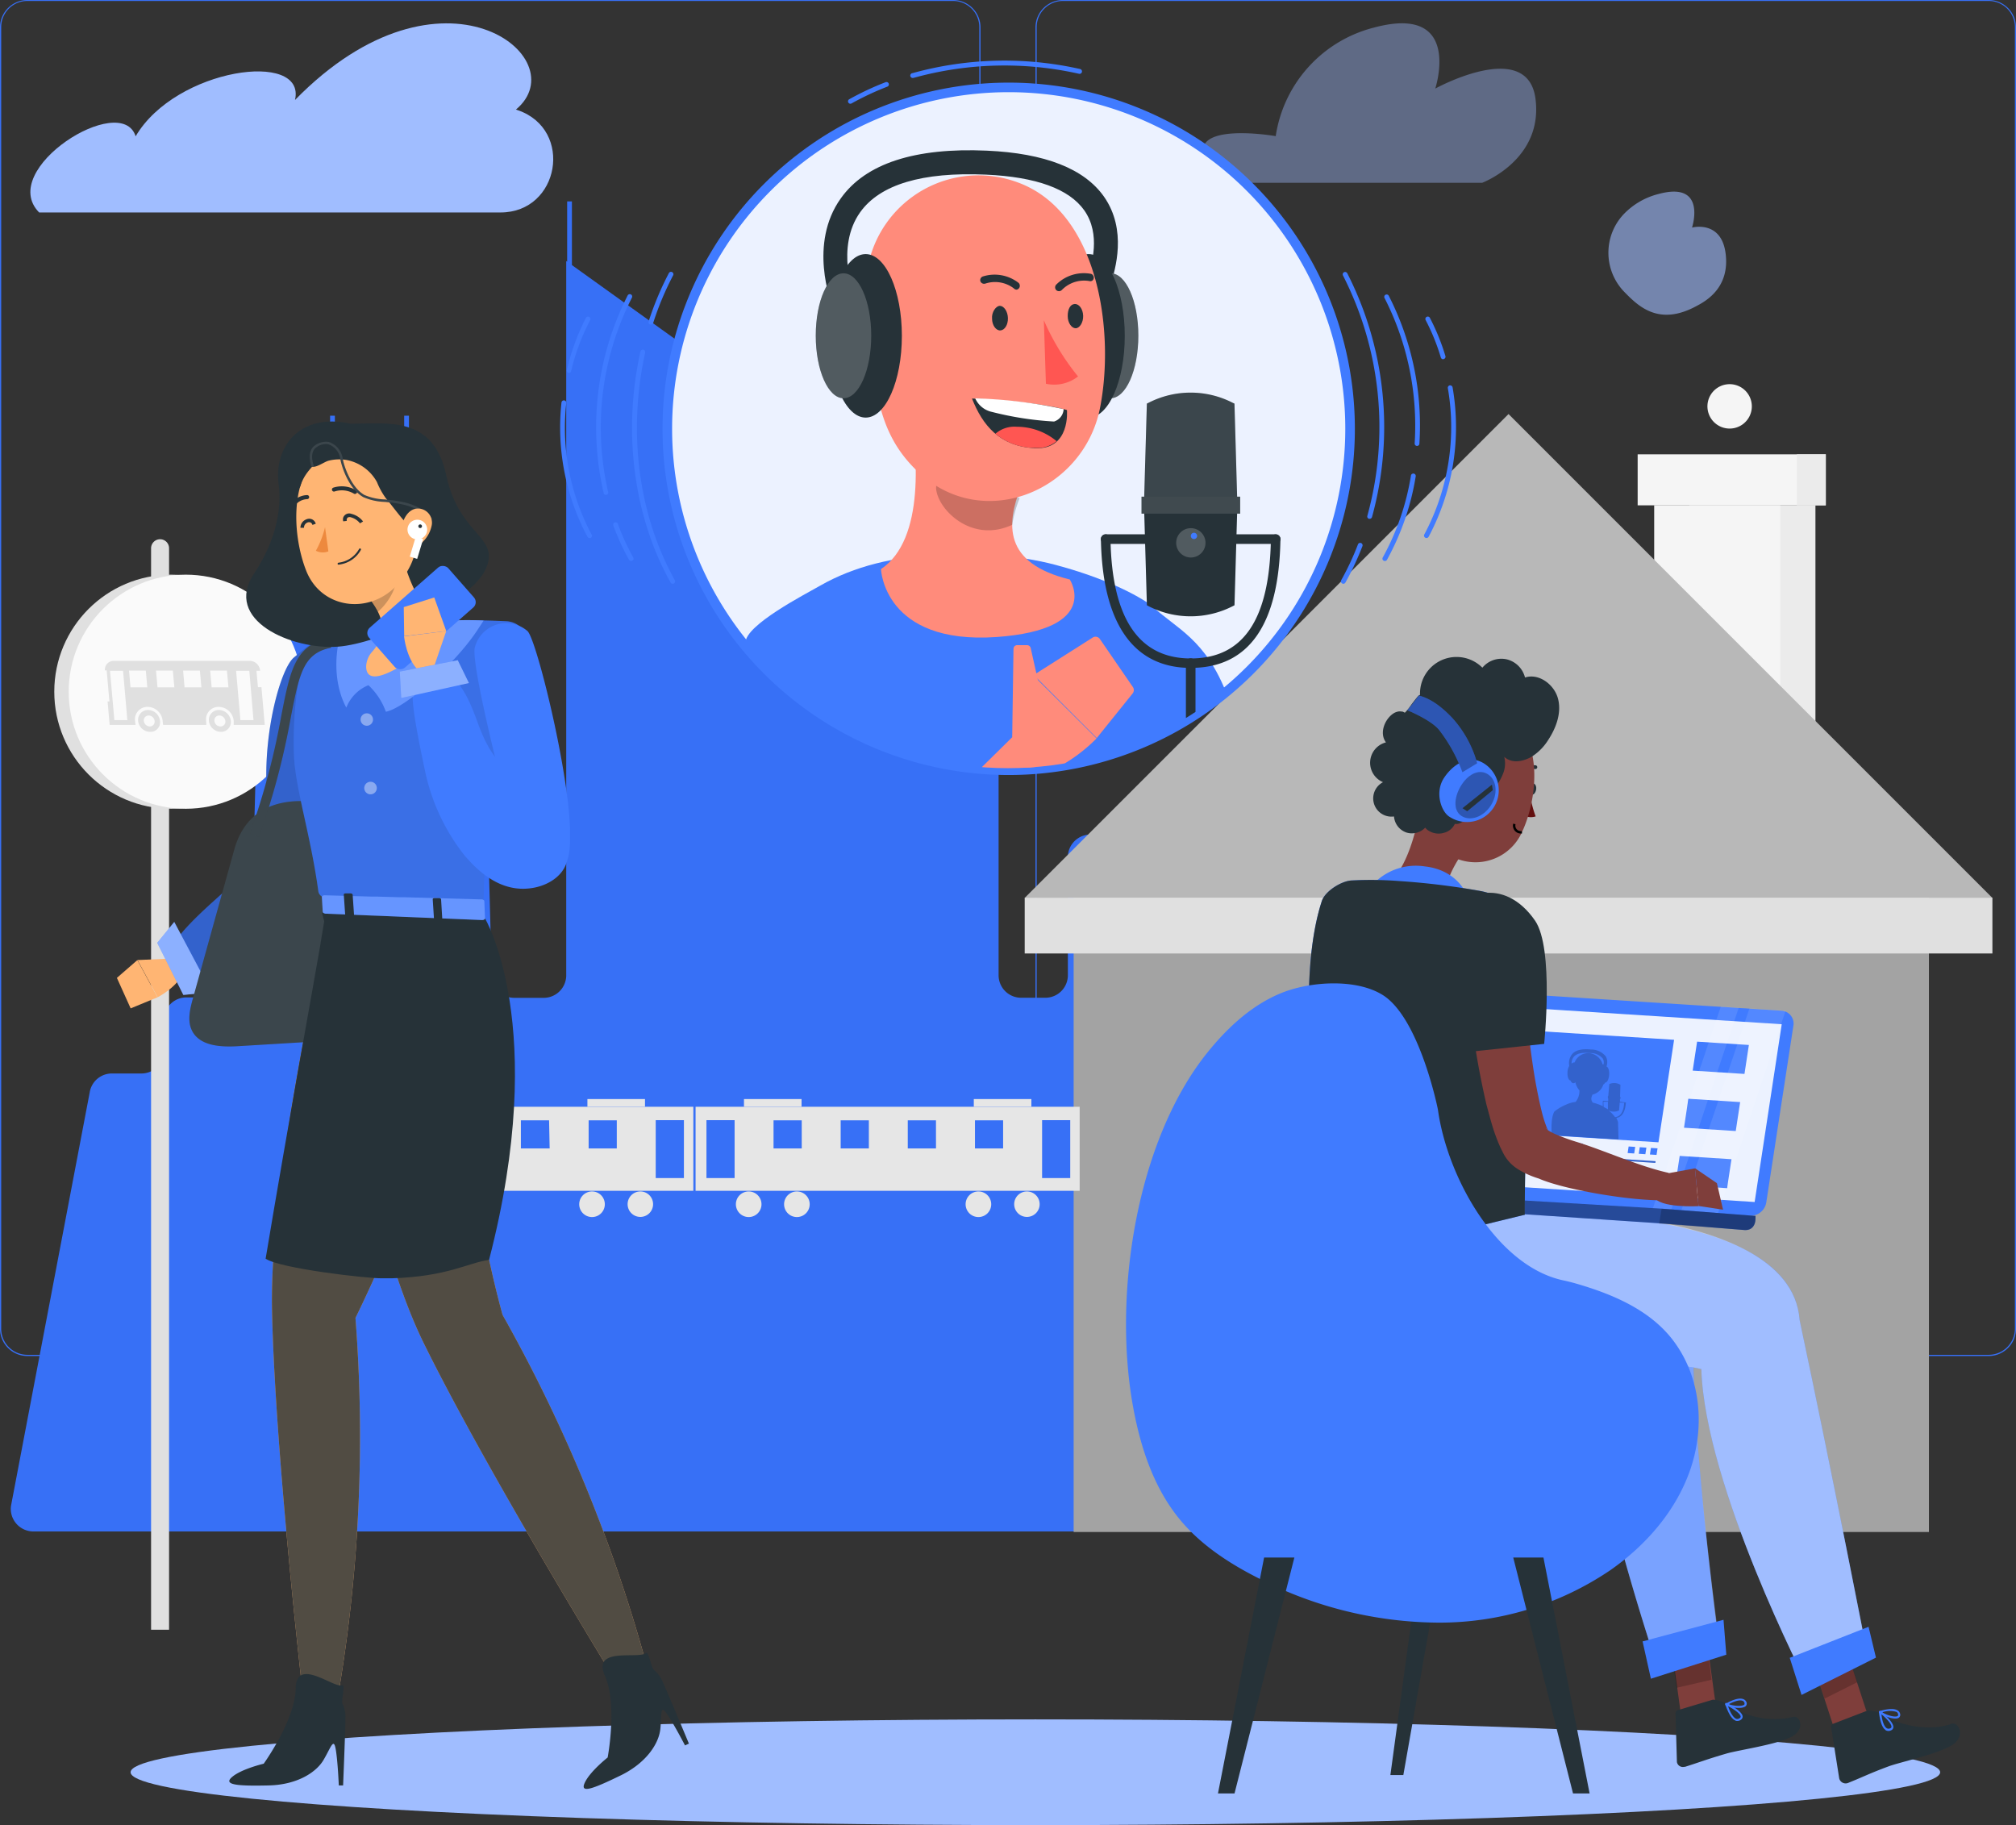 <svg xmlns="http://www.w3.org/2000/svg" xmlns:xlink="http://www.w3.org/1999/xlink" width="380" height="344" viewBox="0 0 380 344">
  <rect x="0" y="0" width="380" height="344" fill="#333333" stroke="none"/>
  <defs>
    <clipPath id="clip-path">
      <circle id="Ellipse_9" data-name="Ellipse 9" cx="64.348" cy="64.348" r="64.348" fill="none"/>
    </clipPath>
  </defs>
  <g id="Group_4" data-name="Group 4" transform="translate(-48 -149.945)">
    <g id="Shadow--inject-214" transform="translate(72.617 474.014)">
      <ellipse id="path--inject-214" cx="170.543" cy="9.965" rx="170.543" ry="9.965" transform="translate(0)" fill="#a0bdff"/>
    </g>
    <g id="Layer_2" data-name="Layer 2" transform="translate(48 149.945)">
      <g id="Background_Complete" data-name="Background Complete">
        <path id="Path_1" data-name="Path 1" d="M179.658,255.583H5.151A5.16,5.16,0,0,1,0,250.422V5.115A5.16,5.16,0,0,1,5.151,0H179.658a5.16,5.16,0,0,1,5.16,5.16h0V250.422A5.16,5.16,0,0,1,179.658,255.583ZM5.151.181A4.935,4.935,0,0,0,.226,5.115V250.422a4.934,4.934,0,0,0,4.925,4.934H179.658a4.953,4.953,0,0,0,4.934-4.934V5.115A4.953,4.953,0,0,0,179.658.181Z" fill="#3770f6"/>
        <path id="Path_2" data-name="Path 2" d="M395.966,255.583H221.45a5.179,5.179,0,0,1-5.16-5.16V5.115A5.169,5.169,0,0,1,221.45,0H395.966a5.16,5.16,0,0,1,5.142,5.115V250.422A5.151,5.151,0,0,1,395.966,255.583ZM221.45.181a4.953,4.953,0,0,0-4.935,4.935V250.422a4.953,4.953,0,0,0,4.935,4.934H395.966a4.952,4.952,0,0,0,4.934-4.934V5.115A4.953,4.953,0,0,0,395.966.181Z" transform="translate(-21.108)" fill="#3770f6"/>
        <path id="Path_3" data-name="Path 3" d="M7.984,40.514H94.962c11.134,0,13.827-15.6,3.3-19.259l-.4-.136c11.631-9.7-13.909-30.149-41.645-1.808,2.16-9.444-22.495-6.028-30.041,6.85C23.5,17.64-.014,32.372,7.984,40.514Z" transform="translate(-0.609 -0.469)" fill="#a0bdff"/>
        <path id="Path_4" data-name="Path 4" d="M254.625,34.919h49.137s11.532-4.338,10.041-15.834-18.889-1.925-18.889-1.925,5.26-16.033-11.586-11.487a24.926,24.926,0,0,0-18.491,20.452S242.7,22.267,254.625,34.919Z" transform="translate(-24.375 -0.468)" fill="#a0bdff" opacity="0.4"/>
        <path id="Path_5" data-name="Path 5" d="M359.458,233.794l-28.9-.108a4.244,4.244,0,0,0-4.244,4.244v10.194a4.253,4.253,0,0,1-4.253,4.253H279.631a4.262,4.262,0,0,1-4.262-4.244V210.7a4.235,4.235,0,0,0-4.253-4.226h-9.021a4.253,4.253,0,0,1-4.253-4.253V181.794a4.235,4.235,0,0,0-4.244-4.244h-14.81a4.235,4.235,0,0,0-4.244,4.244v6.014a4.253,4.253,0,0,1-4.253,4.253h-1.382a4.235,4.235,0,0,1-4.244-4.244v-22.23a4.253,4.253,0,0,0-4.253-4.253H205.755a4.262,4.262,0,0,0-4.253,4.253v22.267a4.244,4.244,0,0,1-4.244,4.244h-4.569a4.244,4.244,0,0,1-4.244-4.244V142.967h.045V120.493h-.9v13.842c-.09-.117-.163-.235-.262-.343L153.6,114.624c-.713-.777-1.12,0-1.12-1.038V85.865L150.119,84.2l-42.1-30.194V42h-.9V53.368l-.172-.126v134.62a4.253,4.253,0,0,1-4.253,4.253H97.157a4.244,4.244,0,0,1-4.253-4.244L91.577,137.6a3.386,3.386,0,0,0-.334-1.391l-8.236-17.156h-.614V99.59a3.431,3.431,0,0,0-3.44-3.413H77.3V82.389h-.9V96.177h-.9a3.431,3.431,0,0,0-3.44,3.44v.9h-3.82v-.9a3.431,3.431,0,0,0-3.44-3.44H63.339V82.389h-.9V96.177H61.371a3.431,3.431,0,0,0-3.441,3.44v19.4h-.614l-8.245,17.156a3.386,3.386,0,0,0-.334,1.391L47.383,187.78a4.253,4.253,0,0,1-4.253,4.253H35.355a4.235,4.235,0,0,0-4.244,4.244v5.851a4.235,4.235,0,0,1-4.244,4.244H21.313a4.226,4.226,0,0,0-4.19,3.576l-14.791,77.7a3.981,3.981,0,0,0-.081.8,4.262,4.262,0,0,0,4.289,4.244h352.9C360.306,292.693,359.458,233.794,359.458,233.794Z" transform="translate(-0.217 -4.042)" fill="#3770f6"/>
        <path id="Path_6" data-name="Path 6" d="M357.868,51.592c-.822-6.326-6.326-4.853-6.326-4.853s2.9-8.83-6.326-6.326a13.7,13.7,0,0,0-6.643,3.9,10.592,10.592,0,0,0,.117,14.46c2.711,2.784,6.579,6.661,13.773,2.711C354.37,60.485,358.69,57.918,357.868,51.592Z" transform="translate(-32.608 -3.846)" fill="#a0bdff" opacity="0.6"/>
        <path id="Path_7" data-name="Path 7" d="M364.8,84.373a4.184,4.184,0,1,1-1.222-2.965A4.193,4.193,0,0,1,364.8,84.373Z" transform="translate(-34.594 -7.771)" fill="#f5f5f5"/>
        <rect id="Rectangle_1" data-name="Rectangle 1" width="23.769" height="44.13" transform="translate(318.427 95.229)" fill="#ebebeb"/>
        <rect id="Rectangle_2" data-name="Rectangle 2" width="23.769" height="44.13" transform="translate(311.802 95.229)" fill="#f5f5f5"/>
        <rect id="Rectangle_3" data-name="Rectangle 3" width="35.463" height="9.616" transform="translate(308.685 85.629)" fill="#f5f5f5"/>
        <rect id="Rectangle_4" data-name="Rectangle 4" width="5.459" height="9.616" transform="translate(338.689 85.629)" fill="#ebebeb"/>
        <rect id="Rectangle_5" data-name="Rectangle 5" width="161.212" height="119.657" transform="translate(202.376 169.093)" fill="#a3a3a3"/>
        <path id="Path_8" data-name="Path 8" d="M305.238,86.44l-91.2,91.2h182.4Z" transform="translate(-20.892 -8.401)" fill="#b8b8b8"/>
        <rect id="Rectangle_6" data-name="Rectangle 6" width="182.405" height="10.52" transform="translate(193.148 169.19)" fill="#e0e0e0"/>
        <path id="Path_9" data-name="Path 9" d="M33.2,112.71h0a1.7,1.7,0,0,0-1.69,1.7V318.243H34.9V114.382a1.69,1.69,0,0,0-1.7-1.672Z" transform="translate(-3.033 -11.073)" fill="#e0e0e0"/>
        <circle id="Ellipse_1" data-name="Ellipse 1" cx="22.061" cy="22.061" r="22.061" transform="translate(10.231 108.313)" fill="#e0e0e0"/>
        <circle id="Ellipse_2" data-name="Ellipse 2" cx="22.061" cy="22.061" r="22.061" transform="translate(12.951 108.313)" fill="#fafafa"/>
        <path id="Path_10" data-name="Path 10" d="M51.125,139.8v-.063a1.988,1.988,0,0,0-1.934-1.808H23.542a1.654,1.654,0,0,0-1.663,1.808h.334l.515,5.838h-.343l.389,4.437h4.88s-.072-.524-.1-.813a2.35,2.35,0,0,1,2.377-2.6,2.9,2.9,0,0,1,2.829,2.6,5.946,5.946,0,0,0,.1.813h8.134a7.068,7.068,0,0,0-.045-.813,2.35,2.35,0,0,1,2.377-2.6,2.9,2.9,0,0,1,2.829,2.6v.813h5.856l-.624-7.113h-.66l-.28-3.1Zm-25.016,9.291H23.66l-.822-9.291H25.3Zm3.76-6.164H26.7l-.271-3.163h3.163Zm5.1,0H31.793l-.28-3.163h3.172Zm5.1,0H36.891l-.271-3.163h3.163Zm5.1,0H42l-.28-3.163H44.88Zm4.718,6.164H47.419l-.813-9.291H49.1Z" transform="translate(-2.105 -13.37)" fill="#e0e0e0"/>
        <path id="Path_11" data-name="Path 11" d="M30.689,148.18a1.862,1.862,0,0,0-1.88,2.061A2.3,2.3,0,0,0,31.05,152.3a1.807,1.807,0,0,0,1.88-2.061A2.3,2.3,0,0,0,30.689,148.18Zm.271,3.1a1.157,1.157,0,0,1-1.075-1.039.9.9,0,0,1,.9-1.021,1.148,1.148,0,0,1,1.13,1.021.9.9,0,0,1-.958,1.039Z" transform="translate(-2.772 -14.361)" fill="#e0e0e0"/>
        <path id="Path_12" data-name="Path 12" d="M45.449,148.18a1.862,1.862,0,0,0-1.88,2.061A2.3,2.3,0,0,0,45.81,152.3a1.853,1.853,0,0,0,1.889-2.061A2.3,2.3,0,0,0,45.449,148.18Zm.271,3.1a1.148,1.148,0,0,1-1.112-1.039.9.9,0,0,1,.9-1.021,1.148,1.148,0,0,1,1.157,1.021.9.9,0,0,1-.9,1.039Z" transform="translate(-4.192 -14.361)" fill="#e0e0e0"/>
        <path id="Path_13" data-name="Path 13" d="M64.56,231v15.834h72.4V231Zm7.357,13.439H66.612V233.521h5.305Zm12.653-5.585h-5.35v-5.305h5.314Zm12.653,0H91.835v-5.305h5.314Zm12.653,0h-5.423v-5.305h5.314Zm12.653,0h-5.305v-5.305h5.305Zm12.653,5.585h-5.314V233.521h5.314Z" transform="translate(-6.269 -22.394)" fill="#e6e6e6"/>
        <rect id="Rectangle_7" data-name="Rectangle 7" width="10.854" height="1.437" transform="translate(67.403 207.151)" fill="#e6e6e6"/>
        <rect id="Rectangle_8" data-name="Rectangle 8" width="10.854" height="1.437" transform="translate(110.722 207.151)" fill="#e6e6e6"/>
        <path id="Path_14" data-name="Path 14" d="M77.776,251.064a2.413,2.413,0,1,1-2.4-2.4,2.413,2.413,0,0,1,2.4,2.4Z" transform="translate(-7.021 -24.099)" fill="#e6e6e6"/>
        <path id="Path_15" data-name="Path 15" d="M87.846,251.064a2.413,2.413,0,1,1-2.4-2.4A2.413,2.413,0,0,1,87.846,251.064Z" transform="translate(-8.048 -24.099)" fill="#e6e6e6"/>
        <path id="Path_16" data-name="Path 16" d="M125.726,251.064a2.413,2.413,0,1,1-2.4-2.4A2.413,2.413,0,0,1,125.726,251.064Z" transform="translate(-11.721 -24.099)" fill="#e6e6e6"/>
        <path id="Path_17" data-name="Path 17" d="M135.8,251.064a2.4,2.4,0,1,1-2.4-2.4A2.4,2.4,0,0,1,135.8,251.064Z" transform="translate(-12.699 -24.099)" fill="#e6e6e6"/>
        <path id="Path_18" data-name="Path 18" d="M145.21,231v15.834h72.4V231Zm7.357,13.439h-5.305V233.521h5.305Zm12.653-5.585h-5.314v-5.305h5.314Zm12.653,0h-5.314v-5.305h5.314Zm12.653,0H185.21v-5.305h5.314Zm12.653,0h-5.305v-5.305h5.305Zm12.653,5.585h-5.305V233.521h5.305Z" transform="translate(-14.1 -22.394)" fill="#e6e6e6"/>
        <rect id="Rectangle_9" data-name="Rectangle 9" width="10.854" height="1.437" transform="translate(140.234 207.151)" fill="#e6e6e6"/>
        <rect id="Rectangle_10" data-name="Rectangle 10" width="10.854" height="1.437" transform="translate(183.553 207.151)" fill="#e6e6e6"/>
        <path id="Path_19" data-name="Path 19" d="M158.426,251.064a2.413,2.413,0,1,1-2.413-2.4A2.413,2.413,0,0,1,158.426,251.064Z" transform="translate(-14.891 -24.099)" fill="#e6e6e6"/>
        <path id="Path_20" data-name="Path 20" d="M168.486,251.064a2.413,2.413,0,1,1-2.4-2.4A2.413,2.413,0,0,1,168.486,251.064Z" transform="translate(-15.866 -24.099)" fill="#e6e6e6"/>
        <path id="Path_21" data-name="Path 21" d="M206.376,251.064a2.413,2.413,0,1,1-2.4-2.4,2.413,2.413,0,0,1,2.4,2.4Z" transform="translate(-19.539 -24.099)" fill="#e6e6e6"/>
        <path id="Path_22" data-name="Path 22" d="M216.488,251.064a2.4,2.4,0,1,1-2.4-2.4A2.4,2.4,0,0,1,216.488,251.064Z" transform="translate(-20.521 -24.099)" fill="#e6e6e6"/>
      </g>
      <g id="Character_1" data-name="Character 1" transform="translate(22.034 79.446)">
        <path id="Path_23" data-name="Path 23" d="M68.2,200.842s6.86,47.9,18.238,71.026c11.839,24.058,35.717,62.92,35.717,62.92l6.118-2.856a290.735,290.735,0,0,0-26.977-65.4c-7.745-28.016-11.658-74.6-11.658-74.6Z" transform="translate(-28.597 -98.145)" fill="#ffb573"/>
        <path id="Path_24" data-name="Path 24" d="M68.2,200.842s6.86,47.9,18.238,71.026c11.839,24.058,35.717,62.92,35.717,62.92l6.118-2.856a290.735,290.735,0,0,0-26.977-65.4c-7.745-28.016-11.658-74.6-11.658-74.6Z" transform="translate(-28.597 -98.145)" fill="#263238" opacity="0.8"/>
        <path id="Path_25" data-name="Path 25" d="M67.076,193.79s-10.9,46.345-10.348,72.084c.578,26.769,5.784,72.084,5.784,72.084h6.76a290.691,290.691,0,0,0,3.19-70.674c18.509-37.9,23.245-70.493,23.245-70.493Z" transform="translate(-27.491 -98.323)" fill="#ffb573"/>
        <path id="Path_26" data-name="Path 26" d="M67.076,193.79s-10.9,46.345-10.348,72.084c.578,26.769,5.784,72.084,5.784,72.084h6.76a290.691,290.691,0,0,0,3.19-70.674c18.509-37.9,23.245-70.493,23.245-70.493Z" transform="translate(-27.491 -98.323)" fill="#263238" opacity="0.8"/>
        <path id="Path_27" data-name="Path 27" d="M63.685,183.29c-2.341,2.847-5.54,4.844-8.676,6.787l-6.832,4.239c-2.341,1.455-4.853,2.955-7.61,2.919s-5.2-5.1-4.519-6.109c3.859-5.892,13-12.038,16.069-16.512a20,20,0,0,0,1.41-3.461c0-1.889.208-9.119.208-9.119-.66-11.053,2.639-23,5.133-25.043,3.615-2.955,5.558-4.98,8.134-2.024,1.69,1.97-.958,21.3-.85,31.243h0c0,.289.651,4.844.75,6.037C67.345,178.283,66.034,180.452,63.685,183.29Z" transform="translate(-25.492 -92.522)" fill="#407bff"/>
        <path id="Path_28" data-name="Path 28" d="M63.685,183.29c-2.341,2.847-5.54,4.844-8.676,6.787l-6.832,4.239c-2.341,1.455-4.853,2.955-7.61,2.919s-5.2-5.1-4.519-6.109c3.859-5.892,13-12.038,16.069-16.512a20,20,0,0,0,1.41-3.461c0-1.889.208-9.119.208-9.119-.66-11.053,2.639-23,5.133-25.043,3.615-2.955,5.558-4.98,8.134-2.024,1.69,1.97-.958,21.3-.85,31.243h0c0,.289.651,4.844.75,6.037C67.345,178.283,66.034,180.452,63.685,183.29Z" transform="translate(-25.492 -92.522)" opacity="0.2"/>
        <path id="Path_29" data-name="Path 29" d="M35.5,200.13l-6.823.307,3.8,7.013s3.814-1.934,4.971-4.88Z" transform="translate(-24.794 -98.933)" fill="#ffb573"/>
        <path id="Path_30" data-name="Path 30" d="M24.38,203.833l2.594,5.748,5.061-2.088-3.8-7.013Z" transform="translate(-24.38 -98.967)" fill="#ffb573"/>
        <path id="Path_31" data-name="Path 31" d="M32.79,196.46l4.925,9.824,5.314-.533L36,192.52Z" transform="translate(-25.189 -98.201)" fill="#407bff"/>
        <path id="Path_32" data-name="Path 32" d="M32.79,196.46l4.925,9.824,5.314-.533L36,192.52Z" transform="translate(-25.189 -98.201)" fill="#fff" opacity="0.4"/>
        <path id="Path_33" data-name="Path 33" d="M69.149,354.956a5.929,5.929,0,0,1,.569,2.757c-.063,3.47-.443,12.653-.443,12.653h-.813s-.181-4.519-.578-6.805-.9-.371-2.3,2.006-5.016,4.672-10.294,4.8c-6.191.145-8.694-.127-6.9-1.627s5.92-2.467,5.92-2.467,5.938-8.269,6.019-14.108c.081-6.254,7.339.09,8.884-.687C69.673,351.585,68.887,354.459,69.149,354.956Z" transform="translate(-26.636 -113.297)" fill="#263238"/>
        <path id="Path_34" data-name="Path 34" d="M134.944,348.138a5.938,5.938,0,0,1,1.681,2.259c1.41,3.172,4.943,11.658,4.943,11.658l-.732.343s-2.079-4.022-3.4-5.929-.976.045-1.247,2.793-2.567,6.326-7.293,8.7c-5.549,2.711-7.935,3.561-6.941,1.437s4.3-4.727,4.3-4.727,1.889-10-.506-15.364c-2.567-5.7,6.688-3.018,7.763-4.383C134.031,344.848,134.483,347.777,134.944,348.138Z" transform="translate(-33.75 -112.869)" fill="#263238"/>
        <path id="Path_35" data-name="Path 35" d="M47.95,176.483,40.168,204.5c-.569,2.033-1.112,4.3-.136,6.164,1.5,2.847,5.423,3.037,8.64,2.847l14.894-.9c2.594-.154,5.594-.551,6.941-2.775a8.007,8.007,0,0,0,.7-4.519q-.6-13.385-2.4-26.67c-.7-5.142-2.223-11.324-8.333-11.333C54.014,167.328,49.649,170.347,47.95,176.483Z" transform="translate(-25.835 -95.774)" fill="#263238"/>
        <path id="Path_36" data-name="Path 36" d="M47.95,176.483,40.168,204.5c-.569,2.033-1.112,4.3-.136,6.164,1.5,2.847,5.423,3.037,8.64,2.847l14.894-.9c2.594-.154,5.594-.551,6.941-2.775a8.007,8.007,0,0,0,.7-4.519q-.6-13.385-2.4-26.67c-.7-5.142-2.223-11.324-8.333-11.333C54.014,167.328,49.649,170.347,47.95,176.483Z" transform="translate(-25.835 -95.774)" fill="#fafafa" opacity="0.1"/>
        <path id="Path_37" data-name="Path 37" d="M97.515,256.013c-4.058.569-7.79,3.145-18.346,3.47H77.153c-2.829,0-18.87-1.808-21.753-3.687,4.284-25.694,9.471-54.117,10.339-59.314v-.054l.7-4.212-.362-1.437v-.38l14.4.524,16.2.6S108.966,211.81,97.515,256.013Z" transform="translate(-27.365 -97.997)" fill="#263238"/>
        <path id="Path_38" data-name="Path 38" d="M65.914,133.724c2.711-.732,7.357-1.907,11.6-2.666a109.442,109.442,0,0,1,15.066-1.374c3.2-.136,6.326,0,8.83.108a4.228,4.228,0,0,1,.9.154,4.157,4.157,0,0,1,2.865,5.142c-6.805,24.32-7.863,35.138-8.134,47.691l-29.779-.9a1.428,1.428,0,0,1-1.374-1.247C64.44,170,61.548,161.315,61.3,155.08A73.114,73.114,0,0,1,62.9,137.095,4.184,4.184,0,0,1,65.914,133.724Z" transform="translate(-27.929 -92.148)" fill="#407bff"/>
        <path id="Path_39" data-name="Path 39" d="M65.914,133.724c2.711-.732,7.357-1.907,11.6-2.666a109.442,109.442,0,0,1,15.066-1.374c3.2-.136,6.326,0,8.83.108a4.228,4.228,0,0,1,.9.154,4.157,4.157,0,0,1,2.865,5.142c-6.805,24.32-7.863,35.138-8.134,47.691l-29.679-.9a1.554,1.554,0,0,1-1.491-1.3C64.422,170,61.548,161.343,61.3,155.125A73.116,73.116,0,0,1,62.9,137.14a4.184,4.184,0,0,1,3.01-3.416Z" transform="translate(-27.929 -92.148)" opacity="0.1"/>
        <path id="Path_40" data-name="Path 40" d="M53.819,170.781l-1.7-.624a136.52,136.52,0,0,0,5.929-22.232c1.681-8.595,2.6-13.33,9.038-14.6l.352,1.807c-5.242,1.039-5.992,4.844-7.619,13.177a138.356,138.356,0,0,1-6,22.476Z" transform="translate(-27.05 -92.503)" fill="#263238"/>
        <path id="Path_41" data-name="Path 41" d="M53.819,170.781l-1.7-.624a136.52,136.52,0,0,0,5.929-22.232c1.681-8.595,2.6-13.33,9.038-14.6l.352,1.807c-5.242,1.039-5.992,4.844-7.619,13.177a138.356,138.356,0,0,1-6,22.476Z" transform="translate(-27.05 -92.503)" fill="#fafafa" opacity="0.1"/>
        <path id="Path_42" data-name="Path 42" d="M108.937,131.692a6.118,6.118,0,0,0-9.887,2.991c-.994,3.073,6.326,30.872,6.326,30.881,0,3.615,10.764,9.038,10.764,9.038C119.683,169.939,110.935,133.364,108.937,131.692Z" transform="translate(-31.557 -92.204)" fill="#407bff"/>
        <path id="Path_43" data-name="Path 43" d="M98.477,150.446c-.994-2.711-3.217-9.038-6.082-9.137-1.726-.063-5.224.244-6.046,1.762s.145,7.067,2.042,16.033a38.384,38.384,0,0,0,7.4,15.888c3.579,4.239,7.917,7.23,13.339,6.109,2.512-.524,4.989-2.051,5.865-4.455,2.711-7.411-3.2-11.369-7.284-14.46C102.743,158.417,100.574,156.086,98.477,150.446Z" transform="translate(-30.316 -93.271)" fill="#407bff"/>
        <path id="Path_44" data-name="Path 44" d="M97.905,129.67l-1.121,1.708c-4.32,6.616-13.782,14.831-17.3,15.463a12.652,12.652,0,0,0-3.29-5,7.492,7.492,0,0,0-4.166,4.23c-2.648-4.953-1.988-10.954-1.039-13.891h0c1.808-.407,3.678-.813,5.486-1.13a109.417,109.417,0,0,1,15.066-1.365,51.625,51.625,0,0,1,6.362-.018Z" transform="translate(-28.786 -92.143)" fill="#407bff"/>
        <path id="Path_45" data-name="Path 45" d="M97.905,129.67l-1.121,1.708c-4.32,6.616-13.782,14.831-17.3,15.463a12.652,12.652,0,0,0-3.29-5,7.492,7.492,0,0,0-4.166,4.23c-2.648-4.953-1.988-10.954-1.039-13.891h0c1.808-.407,3.678-.813,5.486-1.13a109.417,109.417,0,0,1,15.066-1.365,51.625,51.625,0,0,1,6.362-.018Z" transform="translate(-28.786 -92.143)" fill="#fff" opacity="0.2"/>
        <path id="Path_46" data-name="Path 46" d="M57.477,100.1c.488,3.461,0,9.761-4.618,16.665-5.965,8.848,7.094,14.46,15.8,13.827,7.682-.56,24.853-8.233,27.791-14.514S91.5,109.75,89.073,98.363,78.047,88.584,71,88.575C61.445,86.406,56.456,93.022,57.477,100.1Z" transform="translate(-26.976 -88.156)" fill="#263238"/>
        <path id="Path_47" data-name="Path 47" d="M77.192,124.109c2.052,2.775,3.552,6.055.334,9.724a4.374,4.374,0,0,0-1.157,2.775c0,1.645.9,3.254,6.326.081,7.781-4.582,7.131-9.761,7.131-9.761-4.094-1.238-6.543-9.842-7.492-14.758Z" transform="translate(-29.384 -90.468)" fill="#ffb573"/>
        <path id="Path_48" data-name="Path 48" d="M81.962,120.072c.606,2.088-1.618,5.423-3.3,6.76a14.351,14.351,0,0,0-1.374-2.214l3.028-7.058A7.392,7.392,0,0,1,81.962,120.072Z" transform="translate(-29.472 -90.986)" opacity="0.2"/>
        <path id="Path_49" data-name="Path 49" d="M82.694,97.425a10.935,10.935,0,0,0-14.966-3.9c-7.348,4.257-6.787,16.168-4.094,23.055,2.955,7.655,12.942,8.631,18.075,1.672,3.47-4.636,3.037-8.016,2.422-16.015a10.845,10.845,0,0,0-1.437-4.817Z" transform="translate(-27.981 -88.529)" fill="#ffb573"/>
        <path id="Path_50" data-name="Path 50" d="M73.012,108.052a.7.7,0,0,0-.624.081.651.651,0,0,0-.136.6l-.669.081a1.166,1.166,0,0,1,0-.723,1.193,1.193,0,0,1,1.536-.687,3.931,3.931,0,0,1,2.2,1.437l-.578.352A3.29,3.29,0,0,0,73.012,108.052Z" transform="translate(-28.917 -90.001)" fill="#263238"/>
        <path id="Path_51" data-name="Path 51" d="M64.919,109.6a.7.7,0,0,0-.352-.461.777.777,0,0,0-.569,0,1.048,1.048,0,0,0-.669,1H62.66a1.69,1.69,0,0,1,1.1-1.582.959.959,0,0,1,.226-.081,1.283,1.283,0,0,1,1.564.9Z" transform="translate(-28.064 -90.108)" fill="#263238"/>
        <path id="Path_52" data-name="Path 52" d="M68.239,114.754a2.838,2.838,0,0,1-2.359-.118,17.4,17.4,0,0,0,1.726-4.446Z" transform="translate(-28.374 -90.277)" fill="#ed893e"/>
        <path id="Path_53" data-name="Path 53" d="M74.8,114.9a.181.181,0,0,0-.09-.253.19.19,0,0,0-.253.09,5.088,5.088,0,0,1-3.886,2.576.217.217,0,0,0-.163.217h0a.181.181,0,0,0,.208.154,6.268,6.268,0,0,0,.9-.181,5.422,5.422,0,0,0,3.281-2.6Z" transform="translate(-28.81 -90.704)" fill="#263238"/>
        <path id="Path_54" data-name="Path 54" d="M59.681,95.127c-2.711,3.479,1.952,7.564,2.612,5.423,1.085-3.615,4.148-4.41,4.121-7.4C66.377,88.43,62.419,91.657,59.681,95.127Z" transform="translate(-27.697 -88.409)" fill="#263238"/>
        <path id="Path_55" data-name="Path 55" d="M73.893,102.971h0a.38.38,0,0,0-.081-.533,5.216,5.216,0,0,0-4.32-.515.38.38,0,1,0,.235.723,4.452,4.452,0,0,1,3.615.389.362.362,0,0,0,.443,0Z" transform="translate(-28.696 -89.457)" fill="#263238"/>
        <path id="Path_56" data-name="Path 56" d="M61.316,105.642a3,3,0,0,1,2.4-1.374h0a.384.384,0,0,0,.018-.768,3.8,3.8,0,0,0-3.055,1.7h0a.389.389,0,0,0,.108.524.38.38,0,0,0,.38,0A.678.678,0,0,0,61.316,105.642Z" transform="translate(-27.868 -89.633)" fill="#263238"/>
        <path id="Path_57" data-name="Path 57" d="M71.484,95.586a8.287,8.287,0,0,1,5.739,4.166,14.261,14.261,0,0,0,1.663,3.028c.759.84,3.263,4.284,4.157,4.962s.578-1.988,1.437-2.5a15.843,15.843,0,0,0,2.594-1.464,4.41,4.41,0,0,0,1.338-3.723,8.3,8.3,0,0,0-1.536-3.723A14.523,14.523,0,0,0,66.45,92.712c-1,.723-3.877,3.778-1.31,4.148.777.108,2.142-.9,2.928-1.13A8.215,8.215,0,0,1,71.484,95.586Z" transform="translate(-28.203 -88.335)" fill="#263238"/>
        <path id="Path_58" data-name="Path 58" d="M87.356,107.219c-2.377-2.856-5.685-3.2-8.6-3.507a10.845,10.845,0,0,1-4.058-.9c-2.811-1.591-4.184-5.974-4.365-7.393a3.47,3.47,0,0,0-2.214-2.567,3.028,3.028,0,0,0-2.567.831c-.606.7-.669,1.808-.181,3.281l-.434.136c-.533-1.627-.443-2.874.271-3.714a3.552,3.552,0,0,1,2.982-.976,3.9,3.9,0,0,1,2.594,2.955c.163,1.3,1.509,5.567,4.13,7.049a10.709,10.709,0,0,0,3.886.841c2.865.3,6.408.66,8.9,3.615Z" transform="translate(-28.25 -88.562)" fill="#263238"/>
        <path id="Path_59" data-name="Path 59" d="M87.356,107.219c-2.377-2.856-5.685-3.2-8.6-3.507a10.845,10.845,0,0,1-4.058-.9c-2.811-1.591-4.184-5.974-4.365-7.393a3.47,3.47,0,0,0-2.214-2.567,3.028,3.028,0,0,0-2.567.831c-.606.7-.669,1.808-.181,3.281l-.434.136c-.533-1.627-.443-2.874.271-3.714a3.552,3.552,0,0,1,2.982-.976,3.9,3.9,0,0,1,2.594,2.955c.163,1.3,1.509,5.567,4.13,7.049a10.709,10.709,0,0,0,3.886.841c2.865.3,6.408.66,8.9,3.615Z" transform="translate(-28.25 -88.562)" fill="#fff" opacity="0.1"/>
        <path id="Path_60" data-name="Path 60" d="M89.438,108.587a2.63,2.63,0,0,0-2.946-2.259c-1.988.3-2.892,2.973-2.892,4.727,0,1.934,1.437,3.362,3.181,2.277a5.874,5.874,0,0,0,2.6-3.687A2.539,2.539,0,0,0,89.438,108.587Z" transform="translate(-30.079 -89.903)" fill="#ffb573"/>
        <path id="Path_61" data-name="Path 61" d="M88.614,111.044a1.853,1.853,0,1,1-.132-1.417A1.853,1.853,0,0,1,88.614,111.044Z" transform="translate(-30.213 -90.128)" fill="#fff"/>
        <rect id="Rectangle_11" data-name="Rectangle 11" width="1.459" height="3.906" transform="translate(56.333 21.729) rotate(16.809)" fill="#fff"/>
        <path id="Path_62" data-name="Path 62" d="M87.928,110.054a.352.352,0,0,1-.434.235.343.343,0,1,1,.434-.235Z" transform="translate(-30.431 -90.222)" fill="#263238"/>
        <rect id="Rectangle_12" data-name="Rectangle 12" width="19.865" height="10.032" rx="1.34" transform="matrix(0.751, -0.66, 0.66, 0.751, 46.649, 39.744)" fill="#407bff"/>
        <path id="Path_63" data-name="Path 63" d="M90.009,138.313l2.214-6.453-7.953.994s.416,4.248,2.711,6.417Z" transform="translate(-30.144 -92.363)" fill="#ffb573"/>
        <path id="Path_64" data-name="Path 64" d="M89.958,124.85l-5.748,1.817.081,5.477,7.926-.967Z" transform="translate(-30.138 -91.688)" fill="#ffb573"/>
        <path id="Path_65" data-name="Path 65" d="M94.306,137.94,83.38,140.082l.271,4.98,12.761-2.82Z" transform="translate(-30.058 -92.948)" fill="#407bff"/>
        <path id="Path_66" data-name="Path 66" d="M94.306,137.94,83.38,140.082l.271,4.98,12.761-2.82Z" transform="translate(-30.058 -92.948)" fill="#fff" opacity="0.4"/>
        <path id="Path_67" data-name="Path 67" d="M97.343,191.633l-14.966-.615-1.256-.054-3.263-.136-1.247-.045-8.812-.352c-.271-.054-.506-.172-.506-.343L67.13,187.3c0-.19.235-.343.542-.334l8.73.244h1.048l4.311.127h1.021l14.46.407a.578.578,0,0,1,.506.253l.127,3.154C97.966,191.425,97.74,191.633,97.343,191.633Z" transform="translate(-28.494 -97.666)" fill="#407bff"/>
        <path id="Path_68" data-name="Path 68" d="M97.343,191.633l-14.966-.615-1.256-.054-3.263-.136-1.247-.045-8.812-.352c-.271-.054-.506-.172-.506-.343L67.13,187.3c0-.19.235-.343.542-.334l8.73.244h1.048l4.311.127h1.021l14.46.407a.578.578,0,0,1,.506.253l.127,3.154C97.966,191.425,97.74,191.633,97.343,191.633Z" transform="translate(-28.494 -97.666)" fill="#fff" opacity="0.2"/>
        <path id="Path_69" data-name="Path 69" d="M72.342,190.926l.958.045a.271.271,0,0,0,.343-.217l-.271-3.94c0-.117-.172-.235-.371-.244h-.958c-.2,0-.343.09-.343.208l.271,3.958a.4.4,0,0,0,.371.19Z" transform="translate(-28.934 -97.628)" fill="#263238"/>
        <path id="Path_70" data-name="Path 70" d="M90.837,191.9h.9c.181,0,.325-.09.325-.2l-.235-3.922c0-.108-.172-.226-.352-.226h-.9c-.19,0-.325.072-.325.19l.253,3.949C90.494,191.789,90.648,191.879,90.837,191.9Z" transform="translate(-30.719 -97.722)" fill="#263238"/>
        <circle id="Ellipse_3" data-name="Ellipse 3" cx="1.175" cy="1.175" r="1.175" transform="translate(45.929 54.997)" fill="#fff" opacity="0.4"/>
        <path id="Path_71" data-name="Path 71" d="M78.338,164.465a1.184,1.184,0,1,1-1.184-1.175,1.184,1.184,0,0,1,1.184,1.175Z" transform="translate(-29.345 -95.388)" fill="#fff" opacity="0.4"/>
      </g>
      <g id="Character_2" data-name="Character 2" transform="translate(246.691 123.827)">
        <path id="Path_72" data-name="Path 72" d="M288.57,183.424s.47,5.142,9.562,8.387,6.155-2.666,6.155-2.666c-4.184-2.847-3.968-5.956-2.467-8.956A22.648,22.648,0,0,1,303.057,178l-3.977-6.941L296.189,166C295.439,171.5,293.3,181.283,288.57,183.424Z" transform="translate(-274.756 -140.029)" fill="#7f3e3b"/>
        <path id="Path_73" data-name="Path 73" d="M320.07,163.649c.38.09.6.642.47,1.229s-.524.985-.9.9-.587-.651-.47-1.238S319.7,163.558,320.07,163.649Z" transform="translate(-277.697 -139.802)" fill="#263238"/>
        <path id="Path_74" data-name="Path 74" d="M317.249,161.521a.362.362,0,0,1,0-.506,3.615,3.615,0,0,1,3.037-1.157h0a.353.353,0,0,1,.289.407.362.362,0,0,1-.407.289,2.964,2.964,0,0,0-2.413.949.335.335,0,0,1-.307.108A.461.461,0,0,1,317.249,161.521Z" transform="translate(-277.506 -139.436)" fill="#263238"/>
        <path id="Path_75" data-name="Path 75" d="M317.91,169.685a2.874,2.874,0,0,0,2.44.3,19.774,19.774,0,0,1-1.157-4.944Z" transform="translate(-277.58 -139.937)" fill="#630f0f"/>
        <path id="Path_76" data-name="Path 76" d="M299.888,151.515a9.706,9.706,0,0,1,13.6-1.808c6.326,4.582,5.133,15.508,2.25,21.609a9.6,9.6,0,0,1-16.936,1.057c-2.847-4.519-1.808-8.794-.8-16.1a9.724,9.724,0,0,1,1.88-4.763Z" transform="translate(-275.563 -138.269)" fill="#7f3e3b"/>
        <path id="Path_77" data-name="Path 77" d="M313.808,161.82c1.744.985,1.889,4.519,1.482,6.6-.479,2.323-2.142,3.615-3.443,1.753a8.63,8.63,0,0,1-1.428-5.2C310.518,162.607,312.055,160.835,313.808,161.82Z" transform="translate(-276.858 -139.6)" fill="#7f3e3b"/>
        <path id="Path_78" data-name="Path 78" d="M317.352,173.883a1.464,1.464,0,0,1-1.057-.443,1.482,1.482,0,0,1-.4-1.311v-.1l.443.09v.1a1.012,1.012,0,0,0,.28.9.994.994,0,0,0,.9.289l.072.452Z" transform="translate(-277.383 -140.61)"/>
        <path id="Path_79" data-name="Path 79" d="M319.673,152.868a9.995,9.995,0,0,1-2.955,3.073,4.943,4.943,0,0,1-.741.407c-1.573.723-3.326.9-4.618-.262a5.088,5.088,0,0,1-.244,3.226,10.094,10.094,0,0,1-2.359,3.525,4.843,4.843,0,0,0,.163-2.775,2.765,2.765,0,0,0-1.03-1.446,2.549,2.549,0,0,0-3.678.651,4.718,4.718,0,0,0-.217,3.615,9.51,9.51,0,0,1,.524,3.615c-.19,1.22-1.247,2.422-2.467,2.223a3.091,3.091,0,0,1-2.006,1.672,3.534,3.534,0,0,1-3.109-.5,2.266,2.266,0,0,1-.47-.461,3.407,3.407,0,0,1-1.979,1.03,3.317,3.317,0,0,1-1.654-.145,3.47,3.47,0,0,1-2.25-2.991,3.443,3.443,0,0,1-2.07-6.462,3.967,3.967,0,0,1,.551-7.5c-1.41-1.934,0-4.727,1.645-5.594a2.63,2.63,0,0,1,.461-.172,1.707,1.707,0,0,1,.849-.045h.145a1.807,1.807,0,0,1,.4.19h.1a10.788,10.788,0,0,0,1.121-1.4l.154-.217c.063-.072.118-.154.172-.226.7-.9,1.365-1.808,1.383-1.356a6.887,6.887,0,0,1,11.749-5.26,4.646,4.646,0,0,1,4.591-1.573,4.7,4.7,0,0,1,3.443,3.425c2.6-.85,5.495,1.3,6.209,3.949S321.173,150.582,319.673,152.868Z" transform="translate(-274.516 -137.264)" fill="#263238"/>
        <g id="_Group_" data-name="&lt;Group&gt;" transform="translate(0 39.341)">
          <path id="Path_80" data-name="Path 80" d="M348.8,342.29l6.5-2.25,2.214,16.078-6.5,2.241Z" transform="translate(-280.553 -196.12)" fill="#7f3e3b"/>
          <path id="Path_81" data-name="Path 81" d="M349.87,351.12l6.606-1.518-1.238-9-6.5,2.232Z" transform="translate(-280.547 -196.174)" opacity="0.2"/>
          <path id="Path_82" data-name="Path 82" d="M359.259,357.273c2.205,1.112,5.856,1.663,11.451,1.491,1.283,0,2.033,2.711-.768,3.4s-8.36,1.97-10.411,2.386a49.855,49.855,0,0,0-5.3,1.374,2.838,2.838,0,0,1-3.543-1.907,2.17,2.17,0,0,1-.063-.687s.479-5.576.741-5.63l5.721-2.368C357.488,355.257,357.976,356.893,359.259,357.273Z" transform="translate(-280.727 -197.592)" fill="#7f3e3b"/>
          <path id="Path_83" data-name="Path 83" d="M275.73,255.266a51.091,51.091,0,0,0,3.8,18.075c4.727,11.333,33.891,8.983,46.643,8.441-.9,15.617,13.376,58.012,13.376,58.012l11.6-3.082s-5.495-39.7-5.179-61.284c.28-19.7-45.143-21.609-45.143-21.609Z" transform="translate(-273.52 -187.822)" fill="#407bff"/>
          <path id="Path_84" data-name="Path 84" d="M275.73,255.266a51.091,51.091,0,0,0,3.8,18.075c4.727,11.333,33.891,8.983,46.643,8.441-.9,15.617,13.213,57.515,13.213,57.515l11.749-3.389s-5.495-38.862-5.179-60.479c.28-19.7-45.143-21.609-45.143-21.609Z" transform="translate(-273.52 -187.822)" fill="#fff" opacity="0.3"/>
          <path id="Path_85" data-name="Path 85" d="M342.91,342.136l15.255-4.076.524,6.579-14.216,4.528Z" transform="translate(-279.986 -195.93)" fill="#407bff"/>
          <path id="Path_86" data-name="Path 86" d="M378.32,346.492l6.146-3.082,4.989,15.274-6.146,3.082Z" transform="translate(-283.394 -196.445)" fill="#7f3e3b"/>
          <path id="Path_87" data-name="Path 87" d="M391.07,359c2.205,1.112,5.856,1.663,11.442,1.491,1.292,0,2.042,2.711-.759,3.4s-8.369,1.97-10.411,2.386c-3.317.669-7.736,2.124-7.944-.8,0,0-.5-6-.235-6.046l5.73-2.368C389.335,357.005,389.642,358.081,391.07,359Z" transform="translate(-283.852 -197.758)" fill="#7f3e3b"/>
          <path id="Path_88" data-name="Path 88" d="M380.587,353.332l6.146-3.082-2.567-7.881-6.146,3.082Z" transform="translate(-283.365 -196.345)" opacity="0.2"/>
          <path id="Path_89" data-name="Path 89" d="M292.156,254.224s-1.356,12.653,2.521,21.9c4.727,11.324,40.344,3.118,54.4,6.516.669,22.07,19.883,59.25,19.883,59.25l11.469-5.2s-6.579-33.864-12.824-63.263c-1.591-21.952-51.451-20.181-51.749-20.163Z" transform="translate(-275.079 -187.765)" fill="#407bff"/>
          <path id="Path_90" data-name="Path 90" d="M292.156,254.163s-1.356,12.653,2.521,21.9c4.727,11.324,40.344,3.118,54.4,6.516.669,22.07,19.883,59.25,19.883,59.25l11.469-5.2s-6.579-33.864-12.824-63.263c-1.681-23.434-59.07-20.678-59.368-20.669Z" transform="translate(-275.079 -187.704)" fill="#fff" opacity="0.5"/>
          <path id="Path_91" data-name="Path 91" d="M373.6,345.367l14.858-5.847,1.392,5.811-14.026,7.031Z" transform="translate(-282.939 -196.07)" fill="#407bff"/>
          <g id="Monitor_Screen" data-name="Monitor Screen" transform="translate(28.444 23.969)">
            <g id="PC">
              <path id="Path_92" data-name="Path 92" d="M360.619,247l-53.159-3.407,5.106-33.5,53.159,3.4Z" transform="translate(-305.018 -207.583)" fill="#407bff"/>
              <path id="Path_93" data-name="Path 93" d="M359.455,249.317l-52.373-3.353a2.422,2.422,0,0,1-2.287-2.847l5.07-33.294a2.991,2.991,0,0,1,3.1-2.5l52.418,3.353a2.422,2.422,0,0,1,2.278,2.847L362.555,246.8a2.991,2.991,0,0,1-3.1,2.521Z" transform="translate(-304.758 -207.316)" fill="#407bff"/>
              <path id="Path_94" data-name="Path 94" d="M360.619,247l-53.159-3.407,5.106-33.5,53.159,3.4Z" transform="translate(-305.018 -207.583)" fill="#407bff"/>
              <path id="Path_95" data-name="Path 95" d="M360.619,247l-53.159-3.407,5.106-33.5,53.159,3.4Z" transform="translate(-305.018 -207.583)" fill="#fff" opacity="0.9"/>
              <path id="Path_96" data-name="Path 96" d="M363.121,223.572l-9.761-.624.831-5.459,9.76.624Z" transform="translate(-309.436 -208.295)" fill="#407bff"/>
              <path id="Path_97" data-name="Path 97" d="M361.3,235.482l-9.752-.624.822-5.459,9.761.624Z" transform="translate(-309.261 -209.441)" fill="#407bff"/>
              <path id="Path_98" data-name="Path 98" d="M359.491,247.4l-9.761-.624.831-5.459,9.761.624Z" transform="translate(-309.086 -210.589)" fill="#407bff"/>
              <path id="Path_99" data-name="Path 99" d="M357.861,210.16,345,248.326l3.488.226,12.752-38.175Z" transform="translate(-308.631 -207.59)" fill="#fff" opacity="0.1"/>
              <path id="Path_100" data-name="Path 100" d="M363.83,210.54l-12.87,38.175,6.932.443,12.752-38.175Z" transform="translate(-309.205 -207.626)" fill="#fff" opacity="0.1"/>
              <path id="Path_101" data-name="Path 101" d="M314.445,240.43l-.045.307,28.17,1.808.045-.316Z" transform="translate(-305.686 -210.503)" fill="#407bff"/>
              <path id="Path_102" data-name="Path 102" d="M343.224,236.231l-28.134-1.8,2.946-19.322,28.134,1.8Z" transform="translate(-305.752 -208.066)" fill="#407bff"/>
              <path id="Path_103" data-name="Path 103" d="M315.268,244.695h0a1.3,1.3,0,0,1-1.22-1.527h0a1.6,1.6,0,0,1,1.663-1.338h0a1.292,1.292,0,0,1,1.22,1.518h0a1.618,1.618,0,0,1-1.663,1.347Z" transform="translate(-305.65 -210.637)" fill="#407bff"/>
              <path id="Path_104" data-name="Path 104" d="M328.762,239.883l-14.072-.895.19-1.238,14.062.895Z" transform="translate(-305.714 -210.245)" fill="#407bff"/>
              <path id="Path_105" data-name="Path 105" d="M344.472,245.832l-5.432-.343.19-1.238,5.432.352Z" transform="translate(-308.057 -210.871)" fill="#407bff"/>
              <path id="Path_106" data-name="Path 106" d="M345.687,240.97l-1.247-.081.19-1.238,1.247.081Z" transform="translate(-308.577 -210.428)" fill="#407bff"/>
              <path id="Path_107" data-name="Path 107" d="M343.358,240.82l-1.238-.081.181-1.238,1.247.081Z" transform="translate(-308.354 -210.413)" fill="#407bff"/>
              <path id="Path_108" data-name="Path 108" d="M341.028,240.669l-1.238-.081.19-1.238,1.238.081Z" transform="translate(-308.13 -210.399)" fill="#407bff"/>
              <path id="Path_109" data-name="Path 109" d="M328.762,239.883l-14.072-.895.19-1.238,14.062.895Z" transform="translate(-305.714 -210.245)" fill="#fff" opacity="0.2"/>
              <path id="Path_110" data-name="Path 110" d="M342.615,242.228l-28.17-1.8-.045.307,28.17,1.808Z" transform="translate(-305.686 -210.503)" opacity="0.2"/>
            </g>
          </g>
          <path id="Path_111" data-name="Path 111" d="M344.08,252.152l17.668,1.365c.09,2.079-.9,2.711-2,2.666l-5.648-.452-3.769-.316-5.865-.452L317.5,253.155V250.57Z" transform="translate(-277.54 -187.51)" fill="#407bff"/>
          <path id="Path_112" data-name="Path 112" d="M344.08,252.152l17.668,1.365c.09,2.079-.9,2.711-2,2.666l-5.648-.452-3.769-.316-5.865-.452L317.5,253.155V250.57Z" transform="translate(-277.54 -187.51)" opacity="0.4"/>
          <path id="Path_113" data-name="Path 113" d="M337.89,229.092h-.045l-1.021-.145v-.506h.081v-.416h-.072l.072-2.277h-.045a2.278,2.278,0,0,0-2.051-.117h0l-.2,2.278h-.072v.416h.063v.506l-.958-.054H333.6a6.339,6.339,0,0,0,0,1.03,8.937,8.937,0,0,0-1.184-.47,4.511,4.511,0,0,0-.7-.19,1.121,1.121,0,0,1-.289-.9,3.078,3.078,0,0,1,.208-.615h-.045a2.81,2.81,0,0,0,2.088-1.907.9.9,0,0,0,.353-.37c.37,0,.7-.66.75-1.491s-.181-1.437-.515-1.545a2.251,2.251,0,0,0-.127-1.907,3.574,3.574,0,0,0-2.793-1.292c-1.808-.181-2.991.145-3.615.958a2.712,2.712,0,0,0-.47,2.133,2.457,2.457,0,0,0-.334,1.193c-.054.831.2,1.518.56,1.564.136.307.325.5.542.506a.524.524,0,0,0,.389-.172,3.182,3.182,0,0,0,.759,1.518,3.254,3.254,0,0,1-.732,2.187,5.424,5.424,0,0,0-1.808.515,8.984,8.984,0,0,0-2.178,1.283c-.8,1.31-.488,4.465-.488,4.465l12.571.8-.09-3.272a4.464,4.464,0,0,0-.325-.768c1.085-.181,1.708-1.184,1.807-2.991Zm-9.553-7.691a1.188,1.188,0,0,0-.063.163.334.334,0,0,0-.127,0,.56.56,0,0,0-.443.244,1.925,1.925,0,0,1,.38-1.274c.524-.651,1.573-.9,3.127-.741a3.054,3.054,0,0,1,2.359,1.021,1.491,1.491,0,0,1,.145,1.112h-.163a2.991,2.991,0,0,0-1.582-1.862,2.711,2.711,0,0,0-3.633,1.338Zm5.423,8.586a6.008,6.008,0,0,1-.054-1.021h.841v1.428a5.425,5.425,0,0,0-.759-.407Zm2.133,1.88a6.513,6.513,0,0,0-1.184-1.238,2.277,2.277,0,0,0,1.88,0h.054l.127-1.509.841.045c-.117,1.7-.687,2.576-1.69,2.7Z" transform="translate(-278.156 -184.478)" fill="#407bff"/>
          <path id="Path_114" data-name="Path 114" d="M337.89,229.092h-.045l-1.021-.145v-.506h.081v-.416h-.072l.072-2.277h-.045a2.278,2.278,0,0,0-2.051-.117h0l-.2,2.278h-.072v.416h.063v.506l-.958-.054H333.6a6.339,6.339,0,0,0,0,1.03,8.937,8.937,0,0,0-1.184-.47,4.511,4.511,0,0,0-.7-.19,1.121,1.121,0,0,1-.289-.9,3.078,3.078,0,0,1,.208-.615h-.045a2.81,2.81,0,0,0,2.088-1.907.9.9,0,0,0,.353-.37c.37,0,.7-.66.75-1.491s-.181-1.437-.515-1.545a2.251,2.251,0,0,0-.127-1.907,3.574,3.574,0,0,0-2.793-1.292c-1.808-.181-2.991.145-3.615.958a2.712,2.712,0,0,0-.47,2.133,2.457,2.457,0,0,0-.334,1.193c-.054.831.2,1.518.56,1.564.136.307.325.5.542.506a.524.524,0,0,0,.389-.172,3.182,3.182,0,0,0,.759,1.518,3.254,3.254,0,0,1-.732,2.187,5.424,5.424,0,0,0-1.808.515,8.984,8.984,0,0,0-2.178,1.283c-.8,1.31-.488,4.465-.488,4.465l12.571.8-.09-3.272a4.464,4.464,0,0,0-.325-.768c1.085-.181,1.708-1.184,1.807-2.991Zm-9.553-7.691a1.188,1.188,0,0,0-.063.163.334.334,0,0,0-.127,0,.56.56,0,0,0-.443.244,1.925,1.925,0,0,1,.38-1.274c.524-.651,1.573-.9,3.127-.741a3.054,3.054,0,0,1,2.359,1.021,1.491,1.491,0,0,1,.145,1.112h-.163a2.991,2.991,0,0,0-1.582-1.862,2.711,2.711,0,0,0-3.633,1.338Zm5.423,8.586a6.008,6.008,0,0,1-.054-1.021h.841v1.428a5.425,5.425,0,0,0-.759-.407Zm2.133,1.88a6.513,6.513,0,0,0-1.184-1.238,2.277,2.277,0,0,0,1.88,0h.054l.127-1.509.841.045c-.117,1.7-.687,2.576-1.69,2.7Z" transform="translate(-278.156 -184.478)" opacity="0.2"/>
          <path id="Path_115" data-name="Path 115" d="M364.526,253.685v.723a1.871,1.871,0,0,1-2.024,1.943l-5.649-.452-10.493-.732.47-2.847Z" transform="translate(-280.318 -187.678)" opacity="0.2"/>
          <path id="Path_116" data-name="Path 116" d="M287.13,183.89l17.171,2.2s-1.753-4.519-7.863-5.169A11.044,11.044,0,0,0,287.13,183.89Z" transform="translate(-274.617 -180.794)" fill="#407bff"/>
          <path id="Path_117" data-name="Path 117" d="M273.452,213.612c.678,13.556.4,27.411,2.043,34.885l4.13,1.1a44.8,44.8,0,0,0,22.115.253l12.273-2.982c-.072-12.87,1.039-37.958,1.636-50.43a9.706,9.706,0,0,0-6.869-9.743c-1.193-.361-2.25-.66-2.892-.8a136.875,136.875,0,0,0-15.463-1.916,69.675,69.675,0,0,0-7.754-.172l-1.283.054c-1.943.081-5.025,2.024-5.63,3.859C273.28,195.247,273.027,205.451,273.452,213.612Z" transform="translate(-273.285 -181.08)" fill="#407bff"/>
          <path id="Path_118" data-name="Path 118" d="M273.452,213.612c.678,13.556.4,27.411,2.043,34.885l4.13,1.1a44.8,44.8,0,0,0,22.115.253l12.273-2.982c-.072-12.87,1.039-37.958,1.636-50.43a9.706,9.706,0,0,0-6.869-9.743c-1.193-.361-2.25-.66-2.892-.8a136.875,136.875,0,0,0-15.463-1.916,69.675,69.675,0,0,0-7.754-.172l-1.283.054c-1.943.081-5.025,2.024-5.63,3.859C273.28,195.247,273.027,205.451,273.452,213.612Z" transform="translate(-273.285 -181.08)" fill="#263238"/>
          <path id="Path_119" data-name="Path 119" d="M315.7,189.5c.4,5.838.9,11.8,1.455,17.659.289,2.937.6,5.865.976,8.757s.8,5.775,1.365,8.541c.28,1.374.569,2.711.9,4.013.172.642.362,1.247.56,1.808.108.262.2.587.3.8l.154.343v.136a1.14,1.14,0,0,0-.172-.253c-.181-.226-.253-.181-.2-.163a2.361,2.361,0,0,0,.4.334,10.588,10.588,0,0,0,1.41.759,39.291,39.291,0,0,0,3.733,1.374c5.423,1.645,11.866,4.645,17.614,5.92l-.407,5.151c-6.218.244-19.25-1.961-24.076-4.085A17,17,0,0,1,317,239.514a13.379,13.379,0,0,1-1.536-.9,7.6,7.6,0,0,1-2.268-2.467l-.2-.371-.334-.678c-.244-.461-.38-.841-.578-1.274-.334-.841-.642-1.645-.9-2.449-.506-1.582-.9-3.136-1.329-4.7a157.428,157.428,0,0,1-3.127-18.346c-.353-3.037-.633-6.046-.9-9.1s-.479-6.055-.605-9.155Z" transform="translate(-276.358 -181.632)" fill="#7f3e3b"/>
          <path id="Path_120" data-name="Path 120" d="M345.32,249.234c.8,2.214,8.369,1.807,8.369,1.807l-.678-7.122-6.8,1.238Z" transform="translate(-280.218 -186.87)" fill="#7f3e3b"/>
          <path id="Path_121" data-name="Path 121" d="M353.83,243.88l.678,7.122,4.618.7-1.157-5Z" transform="translate(-281.037 -186.866)" fill="#7f3e3b"/>
          <path id="Path_122" data-name="Path 122" d="M302.206,192.694c-1.3,4.41.045,17.687,2.368,23.9l15.816-1.672s1.88-17.994-1.708-23.218C312.924,183.331,304.149,185.916,302.206,192.694Z" transform="translate(-276.019 -181.338)" fill="#263238"/>
        </g>
        <path id="Path_123" data-name="Path 123" d="M389.072,356.995l-6.435,2.476a.606.606,0,0,0-.389.714l1.509,9.589a1.247,1.247,0,0,0,1.527.9l.136-.045c2.784-1.112,4.076-1.807,7.619-3.118,2.178-.813,9.218-2.3,11.957-3.995s1.2-4.519-.09-4.031c-4.148,1.491-9.878.4-13.367-1.961A5.3,5.3,0,0,0,389.072,356.995Z" transform="translate(-283.77 -158.406)" fill="#263238"/>
        <path id="Path_124" data-name="Path 124" d="M393.411,360.621l.054.081a1.094,1.094,0,0,0,1.066,0,.669.669,0,0,0,.389-.533c.117-1.021-2.187-2.883-2.413-3.073a.162.162,0,0,0-.208,0,.19.19,0,0,0-.1.181C392.326,358.3,392.616,360.106,393.411,360.621Zm-.768-2.964c.9.759,1.988,1.889,1.916,2.44a.289.289,0,0,1-.19.226.705.705,0,0,1-.7,0c-.443-.262-.849-1.229-1-2.666Z" transform="translate(-284.729 -158.417)" fill="#407bff"/>
        <path id="Path_125" data-name="Path 125" d="M392.534,357.538c.822.569,2.612,1.2,3.353.813a.687.687,0,0,0,.307-.786.994.994,0,0,0-.524-.66c-1.021-.6-3.235.127-3.326.154a.181.181,0,0,0-.145.117.208.208,0,0,0,.054.181,2.969,2.969,0,0,0,.28.181Zm3.01-.307a.606.606,0,0,1,.262.4c.045.244,0,.325-.118.371-.488.28-2.024-.181-2.856-.714a4.267,4.267,0,0,1,2.657-.081h.054Z" transform="translate(-284.729 -158.38)" fill="#407bff"/>
        <path id="Path_126" data-name="Path 126" d="M356.811,354.72l-6.57,1.97a.6.6,0,0,0-.461.642l.262,9.146a1.139,1.139,0,0,0,1.383.9h.136c2.847-.9,4.193-1.446,7.808-2.5,2.223-.651,9.264-1.654,12.138-3.091s1.735-4.166.416-3.814a15.771,15.771,0,0,1-12.77-2.621A6.235,6.235,0,0,0,356.811,354.72Z" transform="translate(-280.647 -158.192)" fill="#263238"/>
        <path id="Path_127" data-name="Path 127" d="M362.046,358.7l.072.063a1.121,1.121,0,0,0,1.039-.244.66.66,0,0,0,.262-.606c-.108-1.021-2.711-2.35-3.019-2.485a.181.181,0,0,0-.208,0,.208.208,0,0,0-.054.2C360.483,356.656,361.151,358.355,362.046,358.7Zm-1.383-2.711c1.03.551,2.341,1.419,2.386,1.97a.271.271,0,0,1-.127.262.768.768,0,0,1-.687.181c-.488-.163-1.094-1.021-1.554-2.395Z" transform="translate(-281.643 -158.257)" fill="#407bff"/>
        <path id="Path_128" data-name="Path 128" d="M360.538,355.855c.9.38,2.811.624,3.443.081a.678.678,0,0,0,.136-.831.994.994,0,0,0-.66-.542c-1.121-.361-3.127.822-3.208.9a.172.172,0,0,0,0,.316Q360.391,355.826,360.538,355.855Zm2.874-.949a.6.6,0,0,1,.334.343.456.456,0,0,1,0,.38c-.425.38-2.024.262-2.946-.081.7-.352,1.9-.9,2.576-.651a.073.073,0,0,0,.063,0Z" transform="translate(-281.644 -158.17)" fill="#407bff"/>
        <path id="Path_129" data-name="Path 129" d="M309.024,159.451h0a5.983,5.983,0,1,1-6.579,10c-1.536-.9-2.865-4.573-1.048-7.329S306.277,157.643,309.024,159.451Z" transform="translate(-275.906 -139.327)" fill="#407bff"/>
        <path id="Path_130" data-name="Path 130" d="M302.334,149.549c-1.554-1.645-3.778-3.615-6.326-4.239,0,0-1.961,2.63-2.178,2.766-.163-.081,4.347,1.735,5.965,3.669a29.572,29.572,0,0,1,4.428,8.016l2.784-1.69A21.147,21.147,0,0,0,302.334,149.549Z" transform="translate(-275.262 -138.038)" fill="#407bff"/>
        <g id="Group_1" data-name="Group 1" transform="translate(18.564 7.272)" opacity="0.3">
          <path id="Path_131" data-name="Path 131" d="M302.334,149.549c-1.554-1.645-3.778-3.615-6.326-4.239,0,0-1.961,2.63-2.178,2.766-.163-.081,4.347,1.735,5.965,3.669a29.572,29.572,0,0,1,4.428,8.016l2.784-1.69A21.147,21.147,0,0,0,302.334,149.549Z" transform="translate(-293.825 -145.31)"/>
        </g>
        <path id="Path_132" data-name="Path 132" d="M310.089,161.747c1.636,1.13,1.807,3.742.425,5.865s-3.868,2.991-5.522,1.907-1.329-3.769.072-5.9S308.507,160.627,310.089,161.747Z" transform="translate(-276.229 -139.572)" opacity="0.3"/>
        <path id="Path_133" data-name="Path 133" d="M305.34,168.327l5.558-4.437.163,1.039-4.826,3.977Z" transform="translate(-276.37 -139.826)" fill="#263238"/>
      </g>
      <g id="Chair" transform="translate(212.247 185.346)">
        <path id="Path_134" data-name="Path 134" d="M297.045,315l-6.805,50.1h2.44L301.5,315Z" transform="translate(-240.409 -215.888)" fill="#263238"/>
        <path id="Path_135" data-name="Path 135" d="M283.46,207.508c-5.061-3.136-13.773-2.567-19.268-.28s-10,6.489-13.737,11.125C237,235.082,232.579,264.12,236.447,285.232c1.392,7.582,3.877,15.165,8.775,21.121,4.067,4.935,9.589,8.486,15.319,11.333a74.84,74.84,0,0,0,33.249,8.134,57.4,57.4,0,0,0,32.535-9.842c6.841-4.754,12.589-11.378,15.228-19.277s1.88-16.837-2.982-23.606c-4.347-6.073-11.613-9.164-18.8-11.225-.75-.208-1.518-.407-2.3-.569-12.508-2.711-21.817-19.449-23.57-32.12C293.908,229.108,290.437,211.837,283.46,207.508Z" transform="translate(-235.102 -205.333)" fill="#407bff"/>
        <path id="Path_136" data-name="Path 136" d="M262.974,325.07l-8.694,44.465H257.4l11.279-44.465Z" transform="translate(-236.948 -216.857)" fill="#263238"/>
        <path id="Path_137" data-name="Path 137" d="M321.554,325.07l8.7,44.465H327.13L315.86,325.07Z" transform="translate(-242.874 -216.857)" fill="#263238"/>
      </g>
      <g id="Podcaster" transform="translate(105.584 11.423)">
        <path id="Path_138" data-name="Path 138" d="M135.862,66.626h-.136a.452.452,0,0,1-.289-.569,57.476,57.476,0,0,1,3.8-9.083.455.455,0,1,1,.8.425,56.533,56.533,0,0,0-3.742,8.947.452.452,0,0,1-.434.28Z" transform="translate(-118.762 -16.883)" fill="#407bff"/>
        <path id="Path_139" data-name="Path 139" d="M139.645,117.056a.461.461,0,0,1-.4-.235c-6.959-12.463-9.038-28.306-5.694-43.48a.463.463,0,1,1,.9.2c-3.3,14.957-1.256,30.565,5.6,42.838a.461.461,0,0,1-.181.615.38.38,0,0,1-.235.063Z" transform="translate(-118.433 -18.447)" fill="#407bff"/>
        <path id="Path_140" data-name="Path 140" d="M126.361,99.19a.443.443,0,0,1-.443-.343,54.885,54.885,0,0,1,4.519-37.262.461.461,0,0,1,.615-.19.452.452,0,0,1,.19.606,53.963,53.963,0,0,0-4.483,36.638.452.452,0,0,1-.334.542Z" transform="translate(-117.711 -17.327)" fill="#407bff"/>
        <path id="Path_141" data-name="Path 141" d="M131.43,116.224a.452.452,0,0,1-.389-.226,45.6,45.6,0,0,1-2.964-6.453.453.453,0,1,1,.85-.316,44.811,44.811,0,0,0,2.9,6.326.443.443,0,0,1-.172.615A.488.488,0,0,1,131.43,116.224Z" transform="translate(-118.053 -21.907)" fill="#407bff"/>
        <path id="Path_142" data-name="Path 142" d="M118.822,76.654h-.1a.452.452,0,0,1-.334-.551A41.918,41.918,0,0,1,122,66.234a.453.453,0,0,1,.8.416,40.714,40.714,0,0,0-3.615,9.661.461.461,0,0,1-.371.343Z" transform="translate(-117.122 -17.774)" fill="#407bff"/>
        <path id="Path_143" data-name="Path 143" d="M122.539,109.438a.452.452,0,0,1-.4-.226,43.751,43.751,0,0,1-4.9-25.305.452.452,0,0,1,.5-.407.443.443,0,0,1,.407.488,42.712,42.712,0,0,0,4.79,24.826.461.461,0,0,1-.181.615A.452.452,0,0,1,122.539,109.438Z" transform="translate(-116.989 -19.459)" fill="#407bff"/>
        <path id="Path_144" data-name="Path 144" d="M285.279,103.246h-.117a.452.452,0,0,1-.316-.56,62.811,62.811,0,0,0-4.591-45.3.461.461,0,0,1,.19-.615.47.47,0,0,1,.615.19,63.814,63.814,0,0,1,4.663,45.965A.47.47,0,0,1,285.279,103.246Z" transform="translate(-132.697 -16.883)" fill="#407bff"/>
        <path id="Path_145" data-name="Path 145" d="M280.282,120.929a.38.38,0,0,1-.217-.063.461.461,0,0,1-.181-.615,51.71,51.71,0,0,0,3.154-6.742.452.452,0,0,1,.587-.262.461.461,0,0,1,.262.587,54.755,54.755,0,0,1-3.208,6.86A.461.461,0,0,1,280.282,120.929Z" transform="translate(-132.661 -22.319)" fill="#407bff"/>
        <path id="Path_146" data-name="Path 146" d="M295.022,89.956h0a.452.452,0,0,1-.425-.479,52.861,52.861,0,0,0-5.7-27.447.453.453,0,0,1,.8-.416,53.684,53.684,0,0,1,5.793,27.917.443.443,0,0,1-.47.425Z" transform="translate(-133.529 -17.329)" fill="#407bff"/>
        <path id="Path_147" data-name="Path 147" d="M288.951,115.24a.488.488,0,0,1-.226-.054.443.443,0,0,1-.172-.615A47.672,47.672,0,0,0,293.868,99.1a.458.458,0,0,1,.9.154,48.534,48.534,0,0,1-5.423,15.762A.452.452,0,0,1,288.951,115.24Z" transform="translate(-133.495 -20.924)" fill="#407bff"/>
        <path id="Path_148" data-name="Path 148" d="M300.791,74.06a.461.461,0,0,1-.434-.325,39.933,39.933,0,0,0-2.883-7.094.453.453,0,0,1,.8-.416,41.394,41.394,0,0,1,2.946,7.23.443.443,0,0,1-.307.56.289.289,0,0,1-.127.045Z" transform="translate(-134.354 -17.773)" fill="#407bff"/>
        <path id="Path_149" data-name="Path 149" d="M297.612,109.136a.452.452,0,0,1-.217-.054.461.461,0,0,1-.181-.615,42.931,42.931,0,0,0,4.437-27.574.461.461,0,0,1,.371-.524.47.47,0,0,1,.524.38,43.864,43.864,0,0,1-4.519,28.161A.452.452,0,0,1,297.612,109.136Z" transform="translate(-134.329 -19.158)" fill="#407bff"/>
        <path id="Path_150" data-name="Path 150" d="M190.575,15.9a.456.456,0,1,1-.127-.9,64.863,64.863,0,0,1,31.532-.786.463.463,0,1,1-.2.9,64.059,64.059,0,0,0-31.089.768Z" transform="translate(-124.021 -12.64)" fill="#407bff"/>
        <path id="Path_151" data-name="Path 151" d="M177.472,21.2a.452.452,0,0,1-.226-.84,53.648,53.648,0,0,1,6.832-3.208.452.452,0,1,1,.325.84,53.638,53.638,0,0,0-6.715,3.154A.479.479,0,0,1,177.472,21.2Z" transform="translate(-122.767 -13.07)" fill="#407bff"/>
        <circle id="Ellipse_4" data-name="Ellipse 4" cx="64.348" cy="64.348" r="64.348" transform="translate(20.037 4.664)" fill="#407bff"/>
        <circle id="Ellipse_5" data-name="Ellipse 5" cx="64.348" cy="64.348" r="64.348" transform="translate(20.037 4.664)" fill="#fff" opacity="0.9"/>
        <path id="Path_152" data-name="Path 152" d="M203.591,147.733a65.251,65.251,0,1,1,65.251-65.251A65.251,65.251,0,0,1,203.591,147.733Zm0-128.7a63.444,63.444,0,1,0,63.444,63.444,63.444,63.444,0,0,0-63.444-63.444Z" transform="translate(-119.044 -13.081)" fill="#407bff"/>
        <g id="Group_3" data-name="Group 3" transform="translate(20.037 4.664)" clip-path="url(#clip-path)">
          <path id="Path_153" data-name="Path 153" d="M173.554,60.576c-.19-.47-4.519-11.6,1.627-20.181,4.672-6.57,13.981-9.589,27.537-8.983,10.936.488,18.346,3.4,22.052,8.649,4.437,6.326,2.124,13.791,1.256,16.6l-.1.334L221.6,55.678l.108-.352c.759-2.44,2.531-8.134-.633-12.653-2.856-4.049-9.092-6.326-18.554-6.742-11.984-.533-19.964,1.853-23.7,7.094-4.7,6.6-1.148,15.8-1.112,15.9Z" transform="translate(-142.311 -19.103)" fill="#263238"/>
          <path id="Path_154" data-name="Path 154" d="M226,68.749c0,6.516,2.341,11.8,5.233,11.8s5.233-5.287,5.233-11.8S234.134,57,231.26,57,226,62.26,226,68.749Z" transform="translate(-147.518 -21.573)" fill="#263238"/>
          <path id="Path_155" data-name="Path 155" d="M226,68.749c0,6.516,2.341,11.8,5.233,11.8s5.233-5.287,5.233-11.8S234.134,57,231.26,57,226,62.26,226,68.749Z" transform="translate(-147.518 -21.573)" fill="#fff" opacity="0.2"/>
          <ellipse id="Ellipse_6" data-name="Ellipse 6" cx="6.823" cy="15.409" rx="6.823" ry="15.409" transform="translate(72.743 31.803)" fill="#263238"/>
          <path id="Path_156" data-name="Path 156" d="M246.5,142.3l-11.9,24.582H163.621l-7.971-34.65c0-3.3,11.125-9.038,14-10.682,6.579-3.778,14.216-5.486,21.8-5.82s15.364-.072,22.657,1.871c12.409,3.3,17.931,7.546,17.931,7.546C236.826,129.672,242.356,131.4,246.5,142.3Z" transform="translate(-140.747 -27.213)" fill="#407bff"/>
          <path id="Path_157" data-name="Path 157" d="M210.2,100.029c-2.612,6.823-3.344,14.207,9.291,17.3,0,0,6.127,9.408-13.8,10.845-21.283,1.473-21.79-12.806-21.79-12.806,8.351-5.54,6.986-22.1,5.26-31.125Z" transform="translate(-143.466 -24.194)" fill="#ff8b7b"/>
          <path id="Path_158" data-name="Path 158" d="M195.4,101.11c.325,3.958,6.724,10.366,14.343,6.814a23.669,23.669,0,0,1,1.383-4.98L198.653,93.6C198.2,94.513,195.3,98.95,195.4,101.11Z" transform="translate(-144.572 -25.095)" opacity="0.2"/>
          <path id="Path_159" data-name="Path 159" d="M180.83,60.041c1.482,15.472,1.554,24.618,9.67,32.327,12.165,11.622,31.125,3.823,34.343-11.749,2.856-14.071,0-37.054-15.445-42.712a21.247,21.247,0,0,0-28.541,22.178Z" transform="translate(-143.161 -19.607)" fill="#ff8b7b"/>
          <path id="Path_160" data-name="Path 160" d="M175.974,73.243a14.731,14.731,0,0,0,6.7,9.119c4.446,2.648,8.025-1.012,7.926-5.92-.09-4.437-2.558-11.1-7.61-11.749S174.818,68.58,175.974,73.243Z" transform="translate(-142.68 -22.307)" fill="#ff8b7b"/>
          <path id="Path_161" data-name="Path 161" d="M207.069,66.193c0,1.265.75,2.268,1.563,2.223s1.464-1.057,1.428-2.332-.75-2.268-1.491-2.3S206.951,64.973,207.069,66.193Z" transform="translate(-145.695 -22.225)" fill="#263238"/>
          <path id="Path_162" data-name="Path 162" d="M222.85,65.686c0,1.274.741,2.277,1.482,2.287s1.464-1.066,1.428-2.341-.75-2.268-1.591-2.232S222.832,64.4,222.85,65.686Z" transform="translate(-147.214 -22.189)" fill="#263238"/>
          <path id="Path_163" data-name="Path 163" d="M217.87,66.78a45.6,45.6,0,0,0,6.444,10.6,7.293,7.293,0,0,1-6.055,1.374Z" transform="translate(-146.735 -22.514)" fill="#ff5652"/>
          <path id="Path_164" data-name="Path 164" d="M227.252,58.362a.732.732,0,0,0,.072-1.039.66.66,0,0,0-.443-.244,7.357,7.357,0,0,0-6.462,2.061.741.741,0,0,0,.045,1.048h0a.759.759,0,0,0,1.057-.081,5.847,5.847,0,0,1,5.133-1.654.705.705,0,0,0,.6-.09Z" transform="translate(-146.962 -21.57)" fill="#263238"/>
          <path id="Path_165" data-name="Path 165" d="M211.5,60.1a.732.732,0,0,0,.542-.9.687.687,0,0,0-.28-.425,7.357,7.357,0,0,0-6.688-1.148.741.741,0,0,0-.443.9h0a.759.759,0,0,0,.967.425,5.847,5.847,0,0,1,5.323.9A.7.7,0,0,0,211.5,60.1Z" transform="translate(-145.458 -21.599)" fill="#263238"/>
          <path id="Path_166" data-name="Path 166" d="M220.783,85.288s-4.772-1.573-17.9-2.178c1.961,4.971,5.16,9.038,11.884,9.363S220.783,85.288,220.783,85.288Z" transform="translate(-145.293 -24.086)" fill="#263238"/>
          <path id="Path_167" data-name="Path 167" d="M211.783,89a11.749,11.749,0,0,1,7.519,2.711,5.486,5.486,0,0,1-4.04,1.265,11.568,11.568,0,0,1-7.492-2.657A5.423,5.423,0,0,1,211.783,89Z" transform="translate(-145.763 -24.651)" fill="#ff5652"/>
          <path id="Path_168" data-name="Path 168" d="M220.225,85.113a2.585,2.585,0,0,1-1.807,2.332,60.977,60.977,0,0,1-11.695-1.808,4.465,4.465,0,0,1-3.163-2.558A89.753,89.753,0,0,1,220.225,85.113Z" transform="translate(-145.358 -24.083)" fill="#fff"/>
          <path id="Path_169" data-name="Path 169" d="M210.54,154.446,215.2,140.89,227.1,152.738s-6.164,6.543-12.806,7.122Z" transform="translate(-146.03 -29.646)" fill="#ff8b7b"/>
          <path id="Path_170" data-name="Path 170" d="M228.241,133.233l6.209,9.038a1.021,1.021,0,0,1-.045,1.211l-6.76,8.4L215.76,140l11.107-7.049A1,1,0,0,1,228.241,133.233Z" transform="translate(-146.532 -28.867)" fill="#ff8b7b"/>
          <path id="Path_171" data-name="Path 171" d="M211.27,151.911l.244-16.683a.687.687,0,0,1,.678-.678h1.88a.7.7,0,0,1,.687.542l2.133,9.526Z" transform="translate(-146.1 -29.036)" fill="#ff8b7b"/>
          <path id="Path_172" data-name="Path 172" d="M209.78,153.75l-13.99,13.791h13.33l6.055-6.9Z" transform="translate(-144.61 -30.884)" fill="#ff8b7b"/>
          <ellipse id="Ellipse_7" data-name="Ellipse 7" cx="6.823" cy="15.409" rx="6.823" ry="15.409" transform="translate(30.728 31.803)" fill="#263238"/>
          <path id="Path_173" data-name="Path 173" d="M180.756,68.749c0,6.516-2.341,11.8-5.224,11.8S170.3,75.3,170.3,68.749,172.641,57,175.533,57,180.756,62.26,180.756,68.749Z" transform="translate(-142.157 -21.573)" fill="#263238"/>
          <path id="Path_174" data-name="Path 174" d="M180.756,68.749c0,6.516-2.341,11.8-5.224,11.8S170.3,75.3,170.3,68.749,172.641,57,175.533,57,180.756,62.26,180.756,68.749Z" transform="translate(-142.157 -21.573)" fill="#fff" opacity="0.2"/>
          <path id="Path_175" data-name="Path 175" d="M246.7,136.61c-10.8,0-16.656-8.387-16.927-24.266a.9.9,0,1,1,1.807,0c.253,14.921,5.341,22.485,15.12,22.485,9.941,0,14.876-7.357,15.111-22.485a.9.9,0,0,1,.9-.9h0a.9.9,0,0,1,.9.9C263.363,128.449,257.669,136.61,246.7,136.61Z" transform="translate(-147.881 -26.812)" fill="#263238"/>
          <path id="Path_176" data-name="Path 176" d="M262.712,113.238H230.674a.9.9,0,0,1,0-1.808h32.038a.9.9,0,1,1,0,1.808Z" transform="translate(-147.881 -26.811)" fill="#263238"/>
          <path id="Path_177" data-name="Path 177" d="M256.356,102.983h-17.6L239.3,83.95l.352-.172a17.37,17.37,0,0,1,15.789,0l.371.172Z" transform="translate(-148.746 -23.967)" fill="#263238"/>
          <g id="Group_2" data-name="Group 2" transform="translate(90.014 57.913)" opacity="0.1">
            <path id="Path_178" data-name="Path 178" d="M256.356,102.983h-17.6L239.3,83.95l.352-.172a17.37,17.37,0,0,1,15.789,0l.371.172Z" transform="translate(-238.76 -81.88)" fill="#fafafa"/>
          </g>
          <path id="Path_179" data-name="Path 179" d="M238.76,105.23h17.6l-.542,18.979-.371.19a17.425,17.425,0,0,1-15.789,0l-.352-.19Z" transform="translate(-148.746 -26.214)" fill="#263238"/>
          <rect id="Rectangle_13" data-name="Rectangle 13" width="18.599" height="3.199" transform="translate(89.544 77.524)" fill="#263238"/>
          <rect id="Rectangle_14" data-name="Rectangle 14" width="18.599" height="3.199" transform="translate(89.544 77.524)" fill="#fff" opacity="0.12"/>
          <path id="Path_180" data-name="Path 180" d="M250.387,114.65a2.765,2.765,0,1,1,.6-2.034,2.766,2.766,0,0,1-.6,2.034Z" transform="translate(-149.392 -26.687)" fill="#263238"/>
          <circle id="Ellipse_8" data-name="Ellipse 8" cx="2.765" cy="2.765" r="2.765" transform="translate(96.078 83.462)" fill="#fff" opacity="0.2"/>
          <path id="Path_181" data-name="Path 181" d="M249.714,111.706a.6.6,0,0,1-.6.587.587.587,0,0,1-.587-.587.6.6,0,0,1,.588-.6A.605.605,0,0,1,249.714,111.706Z" transform="translate(-149.686 -26.78)" fill="#407bff"/>
          <path id="Path_182" data-name="Path 182" d="M248.4,162.731a.9.9,0,0,1-.9-.9V138.194a.9.9,0,0,1,1.808,0v23.633A.9.9,0,0,1,248.4,162.731Z" transform="translate(-149.587 -29.3)" fill="#263238"/>
        </g>
      </g>
    </g>
  </g>
</svg>

